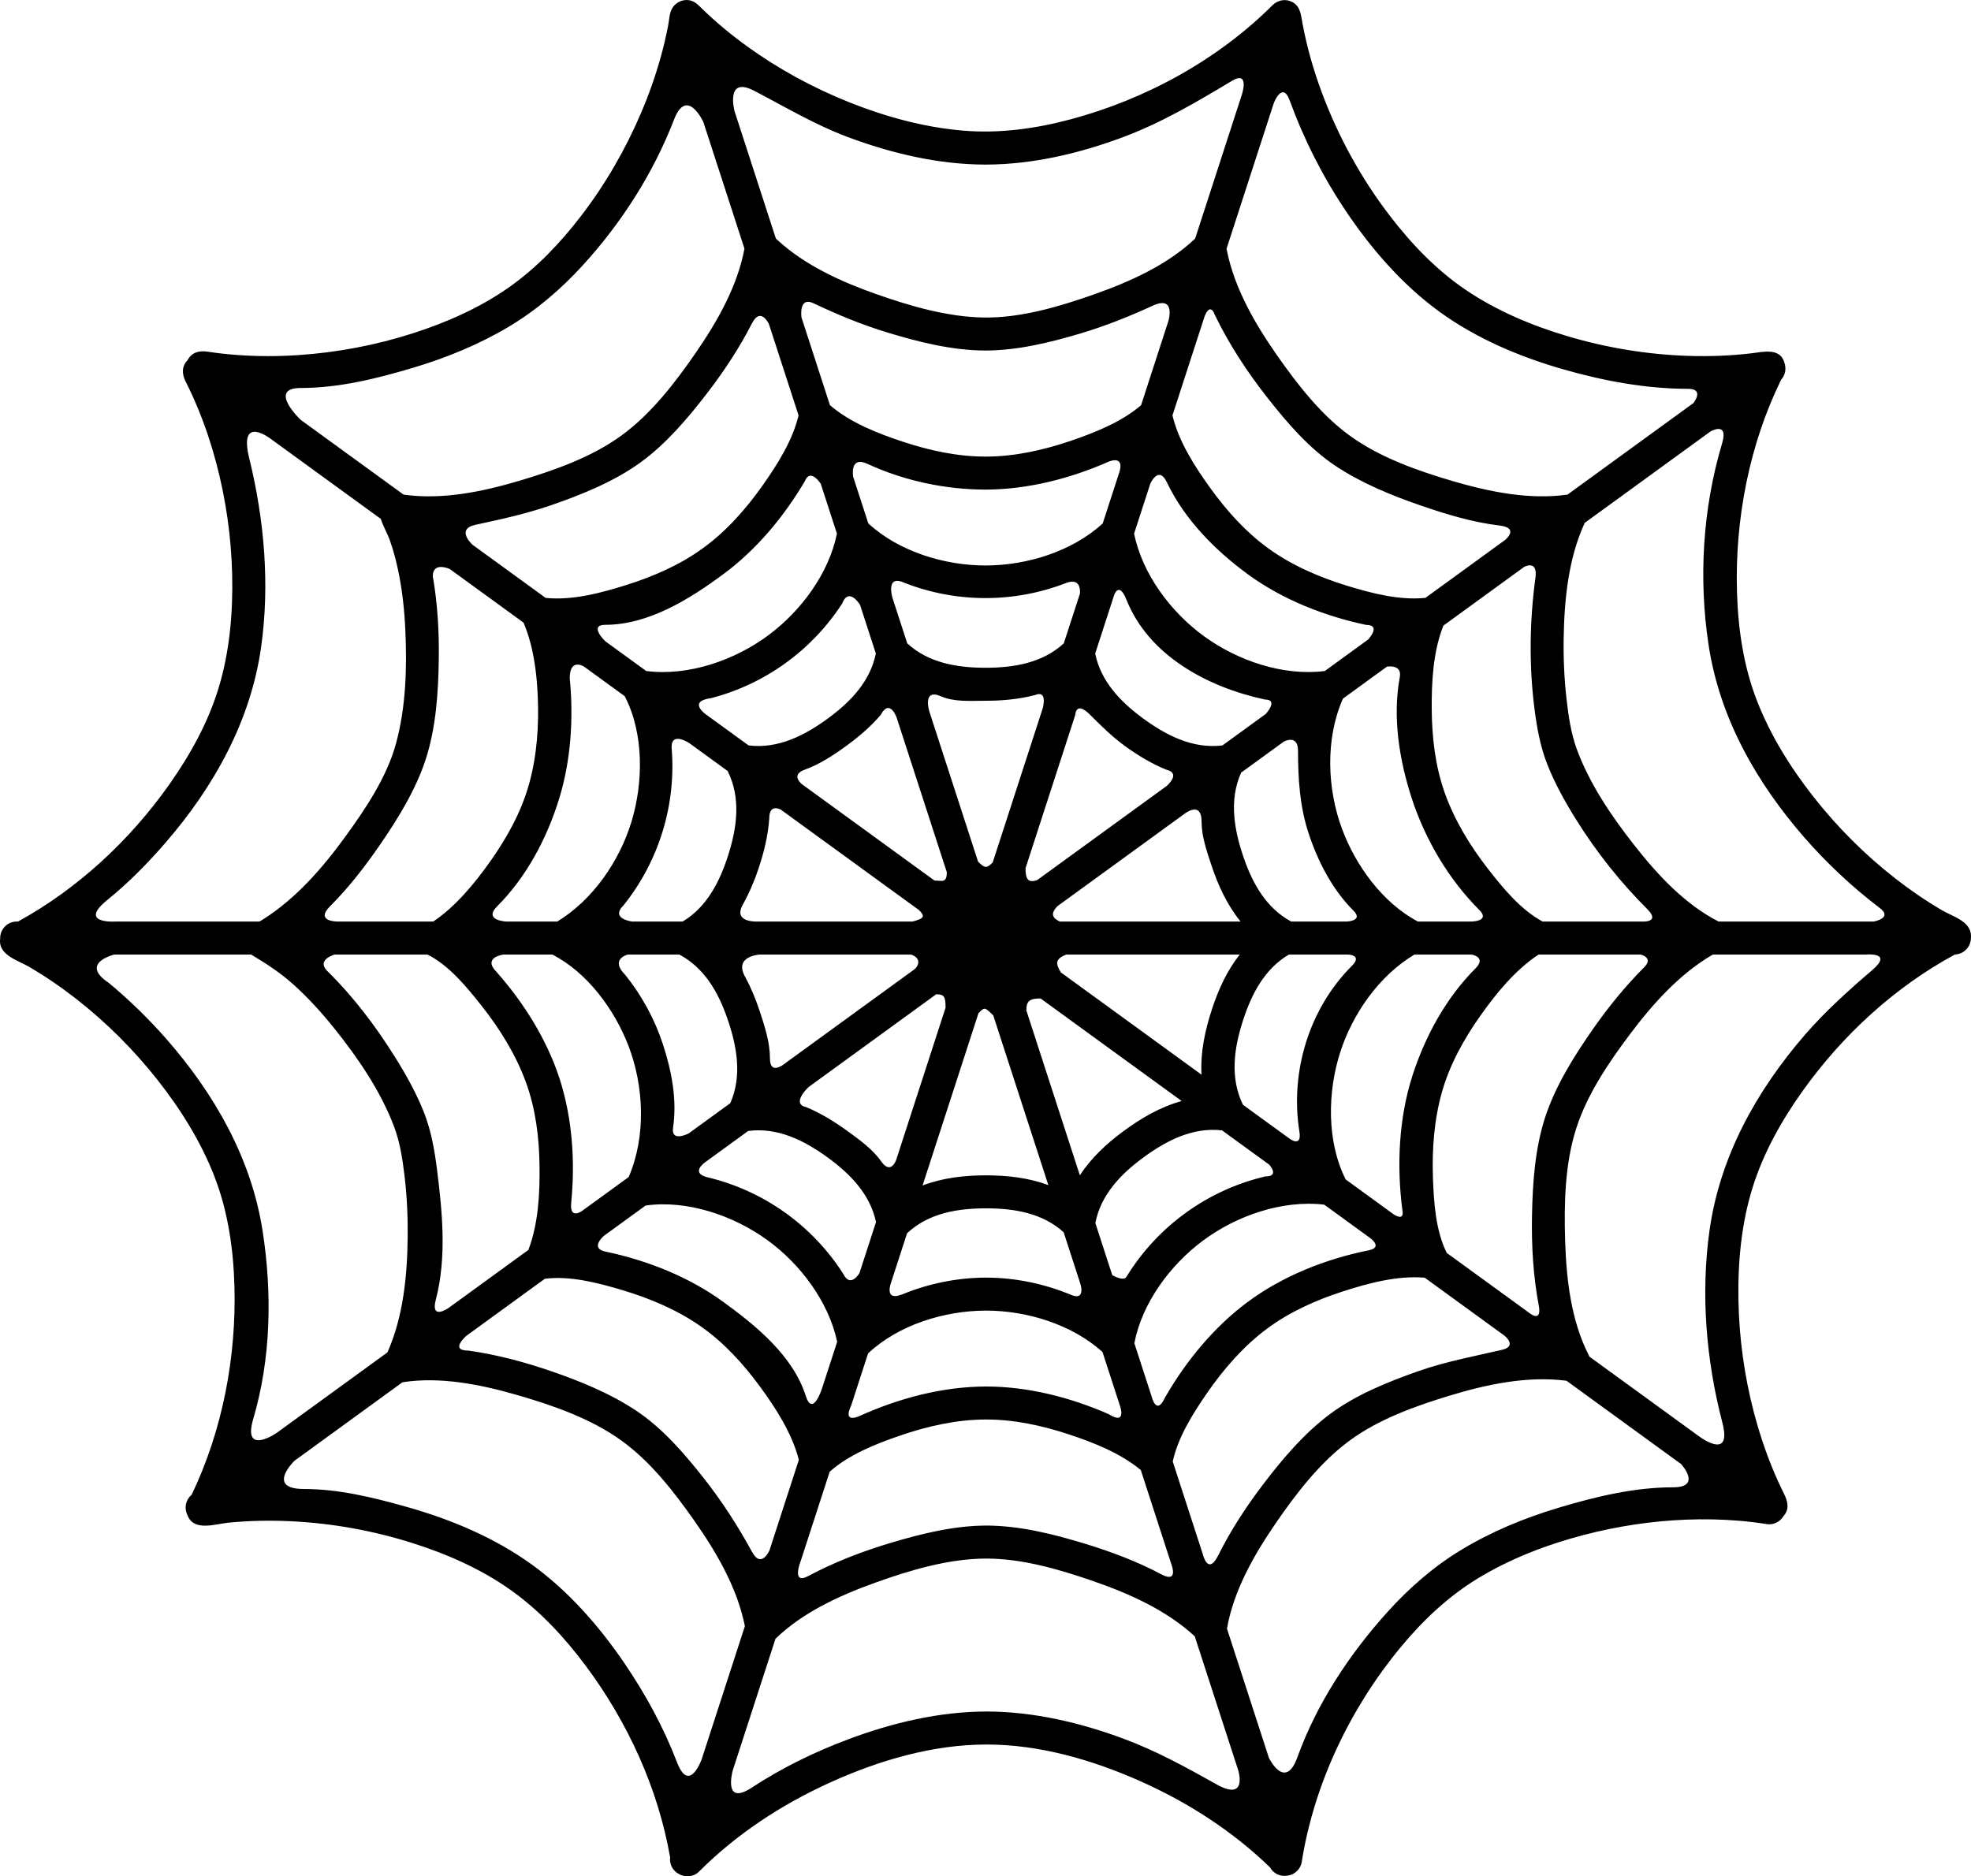 <svg xmlns="http://www.w3.org/2000/svg" xmlns:xlink="http://www.w3.org/1999/xlink" version="1.1" id="Layer_2" x="0px" y="0px" enable-background="new 0 0 557 969" xml:space="preserve" viewBox="55.03 463.93 432 411.33">
<path d="M480.731,663.515c-3.59-2.099-7.028-4.456-10.306-7.015c-6.647-5.189-12.664-11.206-17.877-17.833  c-5.066-6.441-9.495-13.536-12.461-21.198c-2.94-7.592-4.127-15.792-4.353-23.898c-0.442-15.835,2.698-32.156,9.689-46.415  c0.831-0.914,1.119-2.184,0.81-3.354c-0.778-3.778-4.686-2.732-7.392-2.413c-4.598,0.543-9.24,0.708-13.867,0.555  c-8.944-0.299-17.869-1.771-26.444-4.331c-7.828-2.333-15.524-5.577-22.303-10.177c-6.404-4.346-11.847-10.043-16.542-16.161  c-6.289-8.193-11.341-17.382-14.94-27.061c-1.834-4.932-3.286-10.013-4.245-15.189c-0.331-1.78-0.421-3.656-2.18-4.629  c-1.432-0.787-3.121-0.5-4.3,0.594v-0.001c-12.064,12.074-27.923,20.718-44.367,25.109c-7.667,2.046-15.611,3.139-23.545,2.466  c-8.599-0.729-17.066-3.055-25.058-6.26c-7.871-3.157-15.391-7.243-22.267-12.212c-3.403-2.459-6.649-5.14-9.673-8.055  c-0.906-0.874-1.726-1.862-3.049-2.063c-1.396-0.22-2.871,0.445-3.625,1.64c-0.715,1.124-0.722,2.657-0.965,3.923  c-0.429,2.23-0.948,4.443-1.55,6.633c-1.167,4.25-2.638,8.415-4.365,12.468c-3.427,8.047-7.85,15.697-13.176,22.636  c-4.521,5.891-9.734,11.39-15.832,15.669c-6.358,4.462-13.596,7.664-20.969,10.034c-8.162,2.625-16.664,4.236-25.217,4.801  c-4.414,0.292-8.849,0.297-13.261-0.023c-2.215-0.161-4.425-0.405-6.62-0.739c-1.761-0.268-3.472,0.157-4.333,1.875  c-1.334,1.329-1.246,3.078-0.451,4.645c0.977,1.926,1.875,3.892,2.7,5.888c1.605,3.882,2.935,7.876,4.014,11.935  c2.125,7.995,3.308,16.256,3.502,24.526c0.195,8.329-0.538,16.831-2.961,24.832c-2.297,7.583-6.216,14.654-10.762,21.11  c-8.632,12.258-20.047,22.891-33.212,30.128h-0.307c-1.925,0-3.467,1.529-3.595,3.389c-0.009,0.128-0.011,0.259-0.006,0.39  c-0.033,0.217-0.047,0.425-0.044,0.625c0.049,3.045,4.103,4.195,6.313,5.484c3.593,2.094,7.034,4.448,10.314,7.004  c6.652,5.183,12.675,11.194,17.895,17.816c5.072,6.435,9.508,13.525,12.482,21.186c2.958,7.617,4.152,15.85,4.381,23.987  c0.438,15.616-2.612,31.691-9.392,45.806c-1.303,1.081-1.672,2.902-0.927,4.387c1.336,3.741,6.117,1.994,8.949,1.713  c4.616-0.457,9.268-0.543,13.899-0.314c8.915,0.442,17.789,2.036,26.302,4.716c7.673,2.416,15.222,5.727,21.797,10.409  c6.369,4.537,11.777,10.389,16.431,16.64c9.141,12.281,15.802,26.809,18.439,41.929c-0.188,1.516,0.611,2.99,1.991,3.671  c1.177,0.654,2.646,0.642,3.777-0.109c0.073,0,0.528-0.424,0.567-0.464v-0.001c8.189-8.211,18.102-14.697,28.638-19.485  c10.672-4.852,22.516-8.365,34.324-8.365h0.013h0.038c11.48-0.013,22.994,3.305,33.423,7.91  c10.534,4.649,20.447,11.006,28.722,19.042c0.734,1.325,2.235,2.047,3.741,1.8c1.347-0.142,2.528-1.043,3.012-2.309  c0-0.002,0-0.002,0-0.003c0.051-0.136,0.187-0.56,0.187-0.706l-0.001-0.002c2.709-17.148,10.667-33.754,21.707-47.095  c4.846-5.855,10.417-11.127,16.936-15.081c7.177-4.355,15.14-7.404,23.244-9.517c7.32-1.908,14.853-3.046,22.412-3.339  c3.867-0.151,7.745-0.078,11.601,0.248c2.012,0.171,4.018,0.411,6.013,0.728c1.462,0.231,2.947-0.485,3.688-1.766  c1.38-1.552,0.902-3.272,0.076-4.931c-0.961-1.932-1.845-3.899-2.656-5.898c-1.576-3.884-2.879-7.879-3.935-11.935  c-2.075-7.982-3.215-16.223-3.369-24.468c-0.155-8.347,0.62-16.874,3.126-24.869c2.378-7.588,6.354-14.653,10.956-21.104  c8.701-12.191,20.162-22.757,33.364-29.897c1.927-0.062,3.502-1.681,3.502-3.61c0.015-0.151,0.02-0.302,0.019-0.453  C487.028,665.891,482.993,664.837,480.731,663.515z M334.235,486.483c0,0,1.885-4.871,3.479-0.506  c3.123,8.559,7.275,16.754,12.359,24.308c5.602,8.32,12.357,16.101,20.505,22.021c8.042,5.825,17.395,9.797,26.897,12.533  c8.96,2.58,18.246,4.331,27.572,4.331c3.654,0,1.137,3.127,1.137,3.127l-27.594,20.063c-8.353,1.188-17.095-0.604-25.095-2.947  c-7.714-2.258-16.046-5.193-22.602-9.963c-6.31-4.555-11.476-11.216-15.902-17.537c-4.833-6.901-9.362-14.679-11.045-23.03  c-0.028-0.144-0.055-0.287-0.083-0.43L334.235,486.483z M392.347,750.419c0.493,3.301-1.83,1.552-1.83,1.552l-18.39-13.37  c-2.42-4.839-2.828-11.013-3.023-16.32c-0.233-6.346,0.244-12.845,1.979-18.973c1.708-6.031,4.821-11.637,8.429-16.731  c3.489-4.926,7.649-10.033,12.74-13.387h22.378c0,0,2.878,0.678,0.798,2.758c-4.169,4.171-7.91,8.78-11.279,13.608  c-4.173,5.979-8.261,12.512-10.514,19.491c-2.169,6.77-2.685,14.192-2.822,21.258C390.68,737.025,391.075,743.806,392.347,750.419z   M150.543,748.887c2.431-9.271,1.444-19.277,0.25-28.735c-0.536-4.206-1.289-8.436-2.854-12.393  c-1.698-4.289-3.986-8.354-6.431-12.257c-4.199-6.702-9.078-13.141-14.752-18.708c-2.472-2.471,1.615-3.605,1.615-3.605h20.342  c0.001,0,0.001,0,0.002,0.001c4.703,2.339,8.618,7.123,11.814,11.162c3.997,5.052,7.497,10.662,9.732,16.724  c2.153,5.839,2.938,12.158,3.023,18.355c0.083,6.084-0.254,12.768-2.444,18.515l-17.531,12.745  C153.309,750.691,149.347,753.449,150.543,748.887z M149.89,590.254c0-3.323,3.747-1.566,3.747-1.566l16.146,11.74  c2.132,5.085,2.865,10.578,3.109,16.065c0.287,6.486-0.168,13.143-1.93,19.413c-1.699,6.047-4.814,11.668-8.422,16.774  c-3.454,4.887-7.549,9.89-12.547,13.274h-21.141c0,0-4.796-0.035-1.483-3.348c4.043-4.043,7.577-8.596,10.817-13.294  c4.048-5.869,8.009-12.261,10.206-19.088c2.209-6.909,2.702-14.503,2.809-21.711C151.291,602.412,150.939,596.272,149.89,590.254z   M362.401,729.213c0.51,2.627-1.895,0.941-1.895,0.941l-10.529-7.658c-4.197-8.304-3.997-19.209-1.198-27.895  c2.723-8.461,8.549-16.811,16.271-21.413h12.508c0,0,3.371,0.538,0.847,3.062c-6.426,6.424-11.014,14.858-13.789,23.453  C361.613,709.057,361.134,719.442,362.401,729.213z M180.224,727.577c0.908-9.131,0.23-18.687-2.606-27.362  c-2.789-8.467-7.754-16.412-13.708-23.158c-3.278-3.278,1.472-3.868,1.472-3.868h10.714c7.674,3.95,13.569,11.999,16.637,19.9  c3.461,8.916,3.931,19.98,0.094,28.872l-9.966,7.246C182.86,729.207,179.817,731.658,180.224,727.577z M179.904,612.604  c0-4.575,3.166-2.516,3.166-2.516l8.887,6.461c4.234,8.142,4.091,18.951,1.472,27.546c-2.631,8.629-8.473,17.122-16.261,21.859  h-11.183c0,0-5.108-0.223-1.976-3.355c6.421-6.421,10.915-14.94,13.568-23.558C180.163,630.639,180.769,621.437,179.904,612.604z   M339.526,628.505c0,6.061,0.384,12.18,2.266,17.937c2.065,6.313,5.21,12.45,9.908,17.149c2.206,2.208-1.447,2.364-1.447,2.364  h-12.225c-5.381-2.907-8.379-8.179-10.333-13.782c-2.123-6.086-3.378-12.76-0.636-18.864l9.336-6.788  C336.396,626.521,339.526,624.786,339.526,628.505z M339.833,712.031c0.564,3.534-2.111,1.556-2.111,1.556l-10.261-7.461  c-2.888-5.888-1.968-12.367-0.024-18.394c1.855-5.767,4.696-11.38,10.098-14.543h12.899c0,0,3.33,0.045,0.895,2.481  C341.99,685.008,337.729,698.878,339.833,712.031z M318.378,699.522l-30.834-22.419c-1.035-1.775-1.486-2.89,1.226-3.915h37.977  c-2.765,3.522-4.631,7.595-6.032,11.831C319.171,689.675,318.098,694.59,318.378,699.522z M223.785,695.957  c0-3.473-1.099-6.872-2.18-10.17c-0.854-2.603-1.875-5.144-3.164-7.539c-2.788-4.757,3.12-5.059,3.12-5.059h33.121  c1.718,0.513,2.158,1.881,0.877,3.163l-28.552,20.758C227.008,697.109,223.785,699.832,223.785,695.957z M202.554,711.131  c0.905-6.134-0.323-12.463-2.253-18.354c-1.796-5.464-4.613-10.599-8.206-15.1c-3.516-3.515,0.533-4.488,0.533-4.488h11.295  c5.449,2.888,8.491,8.192,10.467,13.841c2.113,6.038,3.38,12.661,0.711,18.737l-9.1,6.616  C206.001,712.383,202.06,714.479,202.554,711.131z M191.656,662.445c7.84-9.752,11.657-22.246,10.567-34.729  c0-3.533,3.959-0.824,3.959-0.824l8.329,6.057c2.959,5.916,2.053,12.446,0.103,18.523c-1.835,5.718-4.639,11.308-9.965,14.483  h-11.058C193.591,665.955,188.729,665.373,191.656,662.445z M223.636,643.305c0-3.33,2.536-1.88,2.536-1.88l30.283,22.018l0,0  c1.35,1.349,1.211,1.818-1.411,2.512h-33.726c0,0-5.786,0.422-3.478-3.718c1.426-2.556,2.576-5.265,3.498-8.061  C222.499,650.664,223.39,647.006,223.636,643.305z M318.392,644.085c0,3.186,1.096,6.29,2.088,9.323  c1.476,4.514,3.455,8.843,6.457,12.547h-39.613c-1.447-0.663-2.267-1.625-0.493-3.396l27.679-20.124  C314.509,642.435,318.392,639.252,318.392,644.085z M283.569,619.215l-10.963,33.788c-1.318,1.318-1.718,1.303-3.204-0.182l0,0  l-10.68-32.913c0,0-1.599-5.128,2.506-3.345c3.013,1.309,6.504,0.988,9.806,0.989c3.688-0.001,7.369-0.324,10.918-1.266  C284.73,615.142,283.569,619.215,283.569,619.215z M269.489,686.052L269.489,686.052c1.305-1.303,1.287-1.472,3.247,0.487l0,0  l12.066,37.191c-4.377-1.613-8.999-2.137-13.647-2.138h-0.067c-4.722,0.005-9.417,0.544-13.85,2.22L269.489,686.052z   M310.716,636.251l-28.313,20.583l0,0c-2.224,0.863-2.598-0.506-2.598-2.579l0,0l10.909-33.625c0,0,0.104-3.137,3.209-0.031  c2.426,2.426,4.876,4.85,7.648,6.86c2.841,2.061,5.864,3.899,9.112,5.213C314.025,633.466,310.716,636.251,310.716,636.251z   M291.723,594.083l-3.532,10.885c-4.688,4.32-10.992,5.351-17.156,5.351c-6.166,0-12.472-1.031-17.158-5.352l-3.258-10.042  c0,0-1.572-5.222,2.751-3.187c11.355,4.418,24.04,4.402,35.392-0.027C292.206,590.427,291.723,594.083,291.723,594.083z   M248.057,620.666c1.955-3.715,3.478,0.523,3.478,0.523l11.015,33.95c0,2.469-1.071,1.826-2.705,1.826l0,0l-29.035-21.109  c0,0-2.618-2.028,0.563-3.177c3.469-1.253,6.591-3.344,9.56-5.537C243.528,625.224,245.967,623.103,248.057,620.666z   M232.282,702.216l27.944-20.317c1.78,0,2.048,0.539,2.048,2.951l0,0l-10.801,33.292c0,0-1.131,3.479-3.296,0.404  c-1.97-2.797-4.873-4.829-7.641-6.831c-2.751-1.991-5.671-3.772-8.799-5.073C228.281,705.89,232.282,702.216,232.282,702.216z   M250.336,745.091l3.505-10.806c4.693-4.396,11.039-5.455,17.252-5.459h0.012h0.051c6.096-0.002,12.339,1.012,17.003,5.246  l3.669,11.312c0,0,1.224,3.815-2.059,2.402c-5.886-2.446-12.247-3.769-18.623-3.771h-0.037c-6.266,0.01-12.528,1.292-18.329,3.67  C248.686,749.319,250.336,745.091,250.336,745.091z M291.708,721.578l-11.726-36.146l0,0c0-2.056,0.706-2.615,3.119-2.615l0,0  l30.927,22.485c-4.701,1.293-8.952,3.789-12.849,6.671C297.53,714.674,294.212,717.772,291.708,721.578z M332.444,620.453  l-9.48,6.892c-6.558,0.812-12.48-2.281-17.599-6.073c-4.812-3.565-9.072-8.016-10.295-14.072l4.172-12.861  c0,0,1.04-3.068,2.694,1.088c4.802,12.063,17.471,19.083,30.342,21.857C335.364,617.284,332.444,620.453,332.444,620.453z   M300.275,567.722l-3.555,10.955c-6.708,6.172-16.702,9.223-25.687,9.219c-8.987,0.004-18.98-3.048-25.688-9.22l-3.327-10.254  c0,0-0.808-4.636,3.128-2.812c8.04,3.727,17.102,5.644,25.888,5.65c9.225-0.013,18.62-2.419,27.105-6.175  C301.851,563.785,300.275,567.722,300.275,567.722z M210.9,616.976c11.808-3.057,22.101-10.504,28.715-20.745  c1.475-3.753,3.919,0.301,3.919,0.301l3.462,10.668c-1.217,6.058-5.482,10.51-10.294,14.073c-5.12,3.792-11.04,6.883-17.6,6.071  l-9.373-6.815C209.729,620.529,205.646,617.673,210.9,616.976z M223.502,603.147c-7.384,5.505-17.557,9.067-26.833,7.887  l-8.984-6.533c0,0-3.739-3.598,0.025-3.598c9.451,0,18.471-5.613,26.009-11.214c7.181-5.335,13.172-12.544,17.733-20.306  c1.199-2.947,3.47,0.6,3.47,0.6l3.545,10.928C236.691,589.681,230.577,597.871,223.502,603.147z M187.422,734.834l9.111-6.624  c9.148-1.277,19.263,2.206,26.621,7.531c7.246,5.241,13.469,13.478,15.366,22.332l-3.375,10.401c0,0-2.011,6.161-3.503,1.483  c-2.801-8.782-10.819-15.359-18.243-20.739c-7.386-5.333-16.319-8.907-25.302-10.834  C183.977,737.717,187.422,734.834,187.422,734.834z M239.855,743.192c-6.824-10.694-17.59-18.307-29.871-21.198  c-3.766-1.005-0.33-3.325-0.33-3.325l9.353-6.799c6.41-0.851,12.232,2.042,17.29,5.706c4.956,3.582,9.438,8.075,10.733,14.262  l-3.627,11.181C243.403,743.019,241.452,746.426,239.855,743.192z M241.57,772.104l3.723-11.474  c6.677-6.288,16.798-9.376,25.824-9.383h0.024h0.004c8.935-0.005,18.794,3.009,25.524,9.062l3.768,11.612  c0,0,1.774,4.645-2.451,2.002c-8.407-3.676-17.688-6.032-26.81-6.038h-0.044c-9.466,0.021-19.122,2.563-27.778,6.503  C239.522,775.963,241.57,772.104,241.57,772.104z M301.924,743.839c-0.674,1.101-3.118-0.381-3.118-0.381l-3.699-11.408  c1.181-6.118,5.461-10.616,10.309-14.212c5.077-3.767,10.946-6.855,17.457-6.106l10.339,7.517c0,0,2.395,2.58-0.833,2.58  C319.718,724.793,308.705,732.759,301.924,743.839z M318.633,735.95c7.349-5.489,17.398-9.012,26.636-7.934l9.873,7.178  c0,0,3.249,2.16-0.157,2.844c-9.433,1.894-18.877,5.645-26.557,11.362c-7.356,5.477-13.479,12.934-18.072,20.934  c-1.875,4.062-2.887-0.182-2.887-0.182l-3.815-11.756C305.34,749.553,311.528,741.258,318.633,735.95z M377.559,665.955h-11.765  c-7.72-4.101-13.621-12.239-16.617-20.298c-3.29-8.851-3.688-19.83,0.203-28.576l9.634-7.004c0,0,3.355-0.601,2.821,2.278  c-1.633,8.806-0.108,18.218,2.647,26.671c2.95,8.986,8.053,17.662,14.774,24.386C381.743,665.899,377.559,665.955,377.559,665.955z   M350.278,592.341c-6.083-1.866-12.11-4.457-17.28-8.212c-4.959-3.584-9.138-8.265-12.702-13.209  c-3.403-4.721-6.926-10.193-8.286-15.927l7.05-21.734c0,0,1.148-3.179,2.217-0.332c3.139,6.513,7.149,12.607,11.617,18.283  c4.253,5.406,9.015,10.959,14.78,14.807c5.694,3.802,12.232,6.484,18.682,8.708c5.636,1.944,11.43,3.707,17.363,4.416  c4.419,0.528,1.215,3.15,1.215,3.15l-17.475,12.704C361.791,595.591,355.652,593.989,350.278,592.341z M310.786,569.668  c3.89,8.183,10.685,15.03,17.965,20.316c7.5,5.428,16.555,8.994,25.66,10.93c3.496,0,0.485,3.214,0.485,3.214l-9.499,6.906  c-9.111,1.158-19.089-2.268-26.414-7.583c-7.28-5.275-13.572-13.612-15.383-22.544l3.549-10.938  C307.149,569.97,308.964,565.834,310.786,569.668z M311.125,534.279l-5.997,18.483c-4.249,3.65-9.953,5.934-15.189,7.734  c-6.049,2.08-12.482,3.535-18.904,3.529c-6.119,0.009-12.249-1.326-18.037-3.236c-5.528-1.824-11.59-4.187-16.059-8.03l-6.24-19.233  c0,0-0.699-4.703,2.663-3.101c5.152,2.455,10.447,4.641,15.898,6.314c6.969,2.139,14.439,4.026,21.774,4.034  c7-0.01,14.104-1.749,20.778-3.732c5.423-1.612,10.712-3.726,15.864-6.095C312.82,528.583,311.125,534.279,311.125,534.279z   M223.568,534.991l6.49,20.005c-1.295,5.449-4.573,10.646-7.755,15.177c-3.676,5.235-8.029,10.188-13.232,13.955  c-4.985,3.624-10.778,6.159-16.633,8.009c-5.552,1.755-11.938,3.471-17.817,2.867l-16.002-11.634c0,0-3.847-3.43,0.631-4.391  c5.61-1.204,11.24-2.443,16.646-4.318c6.738-2.337,13.711-5.151,19.524-9.356c5.599-4.071,10.282-9.576,14.485-15.03  c3.753-4.871,7.183-10.048,9.982-15.537C221.802,531.114,223.568,534.991,223.568,534.991z M157.307,756.729l17.14-12.462  c5.539-0.704,11.654,0.896,16.919,2.467c6.117,1.82,12.168,4.372,17.402,8.066c4.993,3.525,9.203,8.15,12.804,13.06  c3.508,4.784,7.057,10.294,8.548,16.103l-6.436,19.835c0,0-1.762,4.111-3.807,0.369c-3.092-5.658-6.594-11.112-10.581-16.171  c-4.26-5.4-9.028-10.945-14.795-14.788c-5.691-3.794-12.226-6.467-18.669-8.683c-5.886-2.025-11.971-3.642-18.148-4.515  C153.416,760.011,157.307,756.729,157.307,756.729z M230.522,806.157l6.355-19.586c4.215-3.771,10.087-6.085,15.36-7.904  c6.047-2.084,12.478-3.546,18.9-3.548h0.021h0.018c6.113-0.009,12.238,1.321,18.023,3.226c5.478,1.803,11.386,4.129,15.868,7.854  l6.783,20.906c0,0,1.452,3.938-2.257,1.965c-5.277-2.809-10.91-4.93-16.626-6.679c-6.971-2.135-14.443-4.016-21.776-4.02h-0.028  c-7,0.017-14.104,1.762-20.775,3.752c-6.288,1.875-12.488,4.248-18.286,7.351C228.432,811.406,230.522,806.157,230.522,806.157z   M318.716,804.824l-6.646-20.491c1.164-5.361,4.416-10.517,7.49-14.974c3.642-5.278,7.967-10.268,13.127-14.113  c4.949-3.688,10.713-6.272,16.56-8.17c5.637-1.83,12.064-3.559,18.049-3.046l17.505,12.726c0,0,2.886,2.299-0.58,3.096  c-6.191,1.424-12.478,2.604-18.456,4.715c-6.668,2.354-13.635,5.17-19.333,9.437c-5.576,4.175-10.26,9.7-14.462,15.214  c-3.751,4.921-7.175,10.154-9.942,15.702C319.813,809.356,318.716,804.824,318.716,804.824z M414.811,665.955h-21.67  c-4.746-2.539-8.657-7.284-11.91-11.463c-3.947-5.073-7.405-10.706-9.559-16.787c-2.069-5.849-2.8-12.163-2.841-18.342  c-0.04-6.006,0.313-12.639,2.556-18.283l17.719-12.882c0,0,3.011-1.659,2.458,2.395c-1.287,9.442-1.412,19.176-0.23,28.574  c0.531,4.19,1.28,8.402,2.836,12.345c1.693,4.292,3.977,8.359,6.42,12.265c4.376,7.001,9.616,13.582,15.48,19.444  C419.144,666.294,414.811,665.955,414.811,665.955z M220.344,483.837c6.774,3.531,13.355,7.472,20.507,10.142  c9.611,3.587,19.88,6.022,30.184,6.032c10.303-0.009,20.572-2.445,30.184-6.032c8.393-3.133,16.144-7.719,23.833-12.325  c3.894-2.332,2.204,2.906,2.204,2.906l-10.278,31.681c-6.13,5.792-14.266,9.439-22.129,12.213  c-7.564,2.669-16.036,5.193-24.132,5.084c-7.869-0.105-15.979-2.447-23.352-5.033c-7.795-2.734-15.83-6.333-21.969-11.992  c-0.104-0.098-0.209-0.194-0.313-0.292l-9.047-27.887C216.036,488.334,213.904,480.48,220.344,483.837z M120.966,548.985  c8.362,0,16.631-2.054,24.64-4.442c7.267-2.172,14.365-5.074,20.891-8.961c6.071-3.615,11.439-8.216,16.203-13.422  c8.51-9.301,15.513-20.215,20.068-32.022c2.818-7.305,6.424,0.541,6.424,0.541l9.007,27.762c-1.54,8.243-5.92,15.913-10.618,22.746  c-4.531,6.592-9.867,13.534-16.405,18.263c-6.43,4.677-14.573,7.57-22.126,9.822c-8.138,2.427-17.06,4.301-25.572,3.089  l-22.544-16.391C120.932,555.969,113.542,548.985,120.966,548.985z M78.56,661.217c4.727-3.82,8.964-8.171,12.828-12.638  c10.605-12.283,18.612-26.662,20.886-42.877c1.913-13.644,0.692-27.827-2.614-41.293c-2.447-9.967,4.925-4.113,4.925-4.113  l23.9,17.377c0.515,1.624,1.44,3.146,2.013,4.766c0.73,2.066,1.3,4.19,1.757,6.333c0.93,4.352,1.412,8.798,1.616,13.241  c0.38,8.239,0.134,17.026-2.075,25.024c-2.018,7.311-6.649,14.208-11.058,20.28c-4.98,6.86-10.836,13.608-18.066,18.172  c-0.251,0.159-0.506,0.314-0.762,0.467H80.449C80.449,665.955,71.95,666.559,78.56,661.217z M110.536,774.985  c3.906-13.255,4.161-27.618,2.052-41.202c-2.472-15.922-10.546-30.031-21.059-42.048c-3.82-4.36-8.067-8.519-12.652-12.331  c-6.565-4.347,1.211-6.216,1.211-6.216h29.978c3.318,1.983,6.411,3.984,9.299,6.589c3.225,2.906,6.156,6.133,8.872,9.517  c5.215,6.496,10.217,13.801,13.173,21.638c1.275,3.379,1.833,7.037,2.265,10.605c0.536,4.44,0.757,8.922,0.712,13.394  c-0.085,8.53-0.938,17.595-4.438,25.475l-24.342,17.697C115.607,778.103,108.117,783.196,110.536,774.985z M203.413,850.256  c-2.945-7.679-6.921-14.956-11.548-21.745c-5.552-8.149-12.222-15.761-20.236-21.57c-8.176-5.908-17.701-9.911-27.371-12.639  c-7.364-2.077-14.922-3.947-22.574-3.947c-8.503,0-2.122-6.183-2.122-6.183l23.685-17.22c8.275-1.283,17.002,0.469,24.951,2.746  c7.877,2.255,16.398,5.221,23.088,10.079c6.314,4.548,11.487,11.204,15.92,17.521c4.858,6.922,9.415,14.731,11.088,23.117  l-9.452,29.132C208.841,849.547,206.129,857.338,203.413,850.256z M321.654,855.095c-6.562-3.684-13.177-7.32-20.222-9.945  c-9.608-3.579-19.872-6.007-30.17-6.015h-0.06c-10.303,0.02-20.569,2.465-30.178,6.062c-7.408,2.773-14.58,6.263-21.196,10.607  c-6.467,4.246-4.184-3.791-4.184-3.791l9.354-28.83c6.012-5.824,14.09-9.496,21.874-12.295c7.623-2.741,16.126-5.282,24.297-5.282  h0.022c7.784-0.015,15.875,2.331,23.173,4.844c7.991,2.752,16.259,6.398,22.531,12.204l9.543,29.416  C326.439,852.069,328.553,858.965,321.654,855.095z M421.727,789.984c-8.514,0-16.936,2.041-25.094,4.479  c-7.427,2.224-14.682,5.211-21.324,9.232c-6.048,3.662-11.387,8.321-16.12,13.56c-8.405,9.304-15.527,20.102-19.811,31.935  c-2.688,7.424-6.233,0.104-6.233,0.104l-9.19-28.324c1.457-8.356,5.92-16.164,10.66-23.073c4.524-6.597,9.855-13.546,16.389-18.28  c6.289-4.59,14.232-7.442,21.614-9.692c8.201-2.501,17.152-4.417,25.753-3.302l25.118,18.263  C423.488,784.886,428.192,789.984,421.727,789.984z M465.419,676.565c-5.252,4.494-10.367,9.118-14.761,14.187  c-10.63,12.285-18.654,26.67-20.938,42.902c-1.956,13.919-0.756,28.422,2.803,42.101c2.359,9.068-5.714,2.603-5.714,2.603  l-23.434-17.037c-0.037-0.09-0.061-0.184-0.106-0.272v-0.001c-3.92-7.618-4.932-16.732-5.196-25.176  c-0.251-8.041-0.058-16.884,2.447-24.607c2.368-7.413,7.095-14.393,11.728-20.565c5.007-6.67,10.911-13.289,18.203-17.51h33.551  C464.002,673.188,470.057,672.596,465.419,676.565z M465.716,665.955H431.71c-7.42-3.783-13.433-10.303-18.507-16.773  c-4.999-6.373-9.872-13.531-12.638-21.197c-1.23-3.411-1.759-7.095-2.171-10.681c-0.51-4.442-0.711-8.924-0.642-13.395  c0.13-8.497,1.022-17.539,4.61-25.349l27.594-20.063c0,0,3.999-2.31,2.508,2.682c-4.241,14.19-5.165,29.563-2.948,44.155  c2.431,16.001,10.496,30.177,21.044,42.259c4.802,5.49,10.28,10.664,16.258,15.227C470.171,665.17,465.716,665.955,465.716,665.955z  "/>
</svg>
